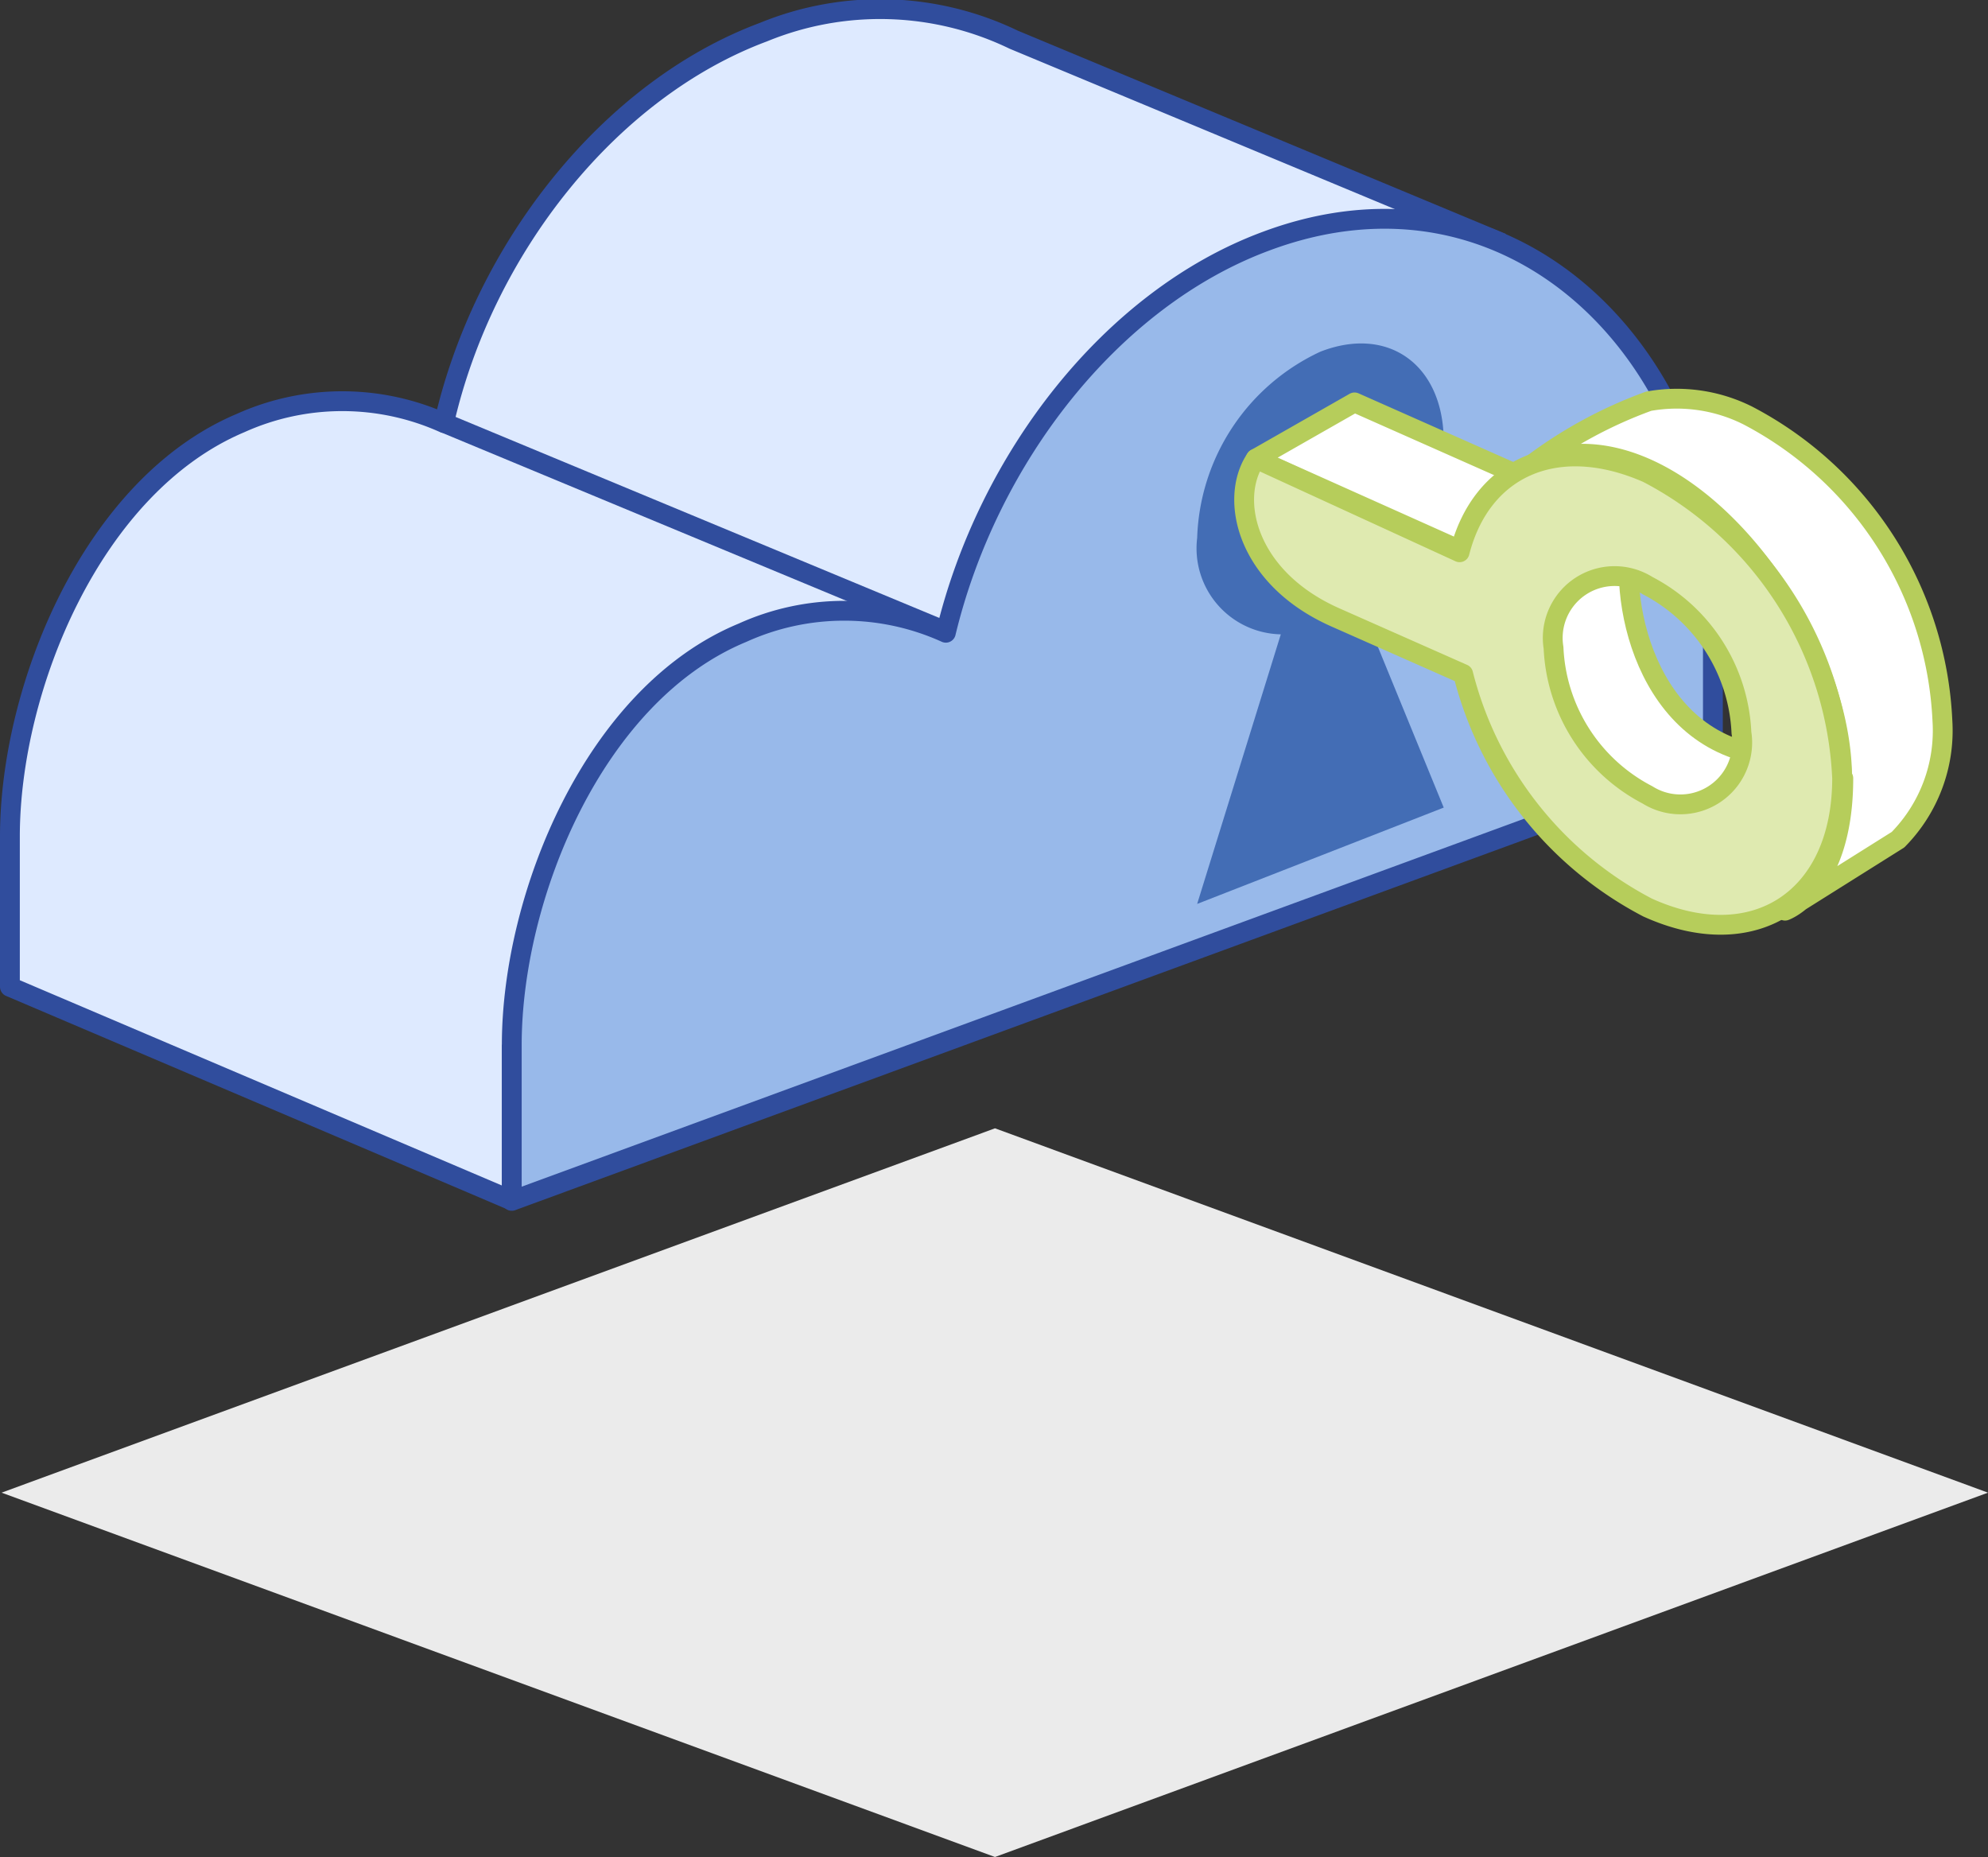 <svg xmlns="http://www.w3.org/2000/svg" xmlns:xlink="http://www.w3.org/1999/xlink" viewBox="0 0 50.15 46.84"><rect x="0" y="0" width="50.15" height="46.84" fill="#333333" stroke="none"/><defs><style>.cls-1,.cls-12,.cls-8{fill:none;}.cls-2,.cls-3{isolation:isolate;}.cls-3{mix-blend-mode:multiply;}.cls-4{clip-path:url(#clip-path);}.cls-5{clip-path:url(#clip-path-2);}.cls-6{fill:#ebebeb;}.cls-7{fill:#deeaff;}.cls-8{stroke:#304d9d;}.cls-12,.cls-8{stroke-linejoin:round;stroke-width:0.5px;}.cls-9{fill:#98b9ea;}.cls-10{fill:#436db5;}.cls-11{fill:#fff;}.cls-12{stroke:#b6cd5b;}.cls-13{fill:#dfeab0;}</style><clipPath id="clip-path" transform="translate(-0.32)"><rect class="cls-1" y="28.18" width="51" height="19"/></clipPath><clipPath id="clip-path-2" transform="translate(-0.32)"><rect class="cls-1" x="0.36" y="28.46" width="50.11" height="18.38"/></clipPath></defs><title>private_cloud</title><g class="cls-2"><g id="Layer_2" data-name="Layer 2"><g id="Layer_1-2" data-name="Layer 1"><g class="cls-3"><g class="cls-4"><g class="cls-5"><polygon class="cls-6" points="25.1 46.84 0.04 37.65 25.1 28.46 50.15 37.65 25.1 46.84"/></g></g></g><path class="cls-7" d="M38.21,6.13,25.89,1A7.75,7.75,0,0,0,19.58.81c-3.89,1.45-7.06,5.47-8.06,9.86a6.25,6.25,0,0,0-5.13,0C2.64,12.25.57,17.36.57,21.1v3.79l12.66,5.39V26.35" transform="translate(-0.32)"/><path class="cls-8" d="M38.21,6.13,25.89,1A7.75,7.75,0,0,0,19.58.81c-3.89,1.45-7.06,5.47-8.06,9.86a6.25,6.25,0,0,0-5.13,0C2.64,12.25.57,17.36.57,21.1v3.79l12.66,5.39V26.35" transform="translate(-0.32)"/><path class="cls-9" d="M43.53,19.17V15.09c0-6.12-5.06-11.34-11.29-9-3.89,1.45-7,5.47-8.06,9.87a6.21,6.21,0,0,0-5.13,0c-3.75,1.55-5.82,6.66-5.82,10.4v3.93Z" transform="translate(-0.32)"/><path class="cls-8" d="M43.53,19.17V15.09c0-6.12-5.06-11.34-11.29-9-3.89,1.45-7,5.47-8.06,9.87a6.21,6.21,0,0,0-5.13,0c-3.75,1.55-5.82,6.66-5.82,10.4v3.93Z" transform="translate(-0.32)"/><line class="cls-8" x1="11.21" y1="10.67" x2="23.87" y2="15.93"/><path class="cls-10" d="M36.74,11.14c0-1.93-1.39-2.94-3.11-2.27a5.37,5.37,0,0,0-3.11,4.7A2.17,2.17,0,0,0,32.63,16l-2.11,6.8,6.22-2.43-2.11-5.15a5.52,5.52,0,0,0,2.11-4.11" transform="translate(-0.32)"/><path class="cls-11" d="M39,12.15l-4.51-2L32,11.57l5.18,2.32,1.63-.27Zm7.82,7.48c0,2.82-1.47,3.34-1.47,3.34l2.85-1.79a3.92,3.92,0,0,0,1.12-3,9.16,9.16,0,0,0-4.91-7.7,4,4,0,0,0-2.5-.36A11.33,11.33,0,0,0,39,11.69c3.57-1.47,7.82,4,7.82,7.94" transform="translate(-0.32)"/><path class="cls-12" d="M39,12.15l-4.51-2L32,11.57l5.18,2.32,1.63-.27Zm7.82,7.48c0,2.82-1.47,3.34-1.47,3.34l2.85-1.79a3.92,3.92,0,0,0,1.12-3,9.16,9.16,0,0,0-4.91-7.7,4,4,0,0,0-2.5-.36A11.33,11.33,0,0,0,39,11.69C42.54,10.22,46.79,15.67,46.79,19.63Z" transform="translate(-0.32)"/><path class="cls-11" d="M41.53,13.32c-.46,1.71.29,5.43,3.41,5.75s-2.25,2.65-2.25,2.65c-2.79-1-4-3.51-4.42-6.71Z" transform="translate(-0.32)"/><path class="cls-12" d="M41.53,13.32c-.46,1.71.29,5.43,3.41,5.75s-2.25,2.65-2.25,2.65c-2.79-1-4-3.51-4.42-6.71Z" transform="translate(-0.32)"/><path class="cls-13" d="M41.88,11.93c-2.28-1-4.19-.15-4.74,2L32,11.57c-.68,1-.25,3,2,4L37.23,17a9.18,9.18,0,0,0,4.65,5.89c2.71,1.23,4.91-.23,4.91-3.26a9.14,9.14,0,0,0-4.91-7.7m0,8.12a4.4,4.4,0,0,1-2.37-3.71,1.56,1.56,0,0,1,2.37-1.57,4.4,4.4,0,0,1,2.37,3.71,1.56,1.56,0,0,1-2.37,1.57" transform="translate(-0.32)"/><path class="cls-12" d="M41.88,11.93c-2.28-1-4.19-.15-4.74,2L32,11.57c-.68,1-.25,3,2,4L37.23,17a9.18,9.18,0,0,0,4.65,5.89c2.71,1.23,4.91-.23,4.91-3.26A9.14,9.14,0,0,0,41.88,11.93Zm0,8.12a4.4,4.4,0,0,1-2.37-3.71,1.56,1.56,0,0,1,2.37-1.57,4.4,4.4,0,0,1,2.37,3.71A1.56,1.56,0,0,1,41.88,20.05Z" transform="translate(-0.32)"/></g></g></g></svg>